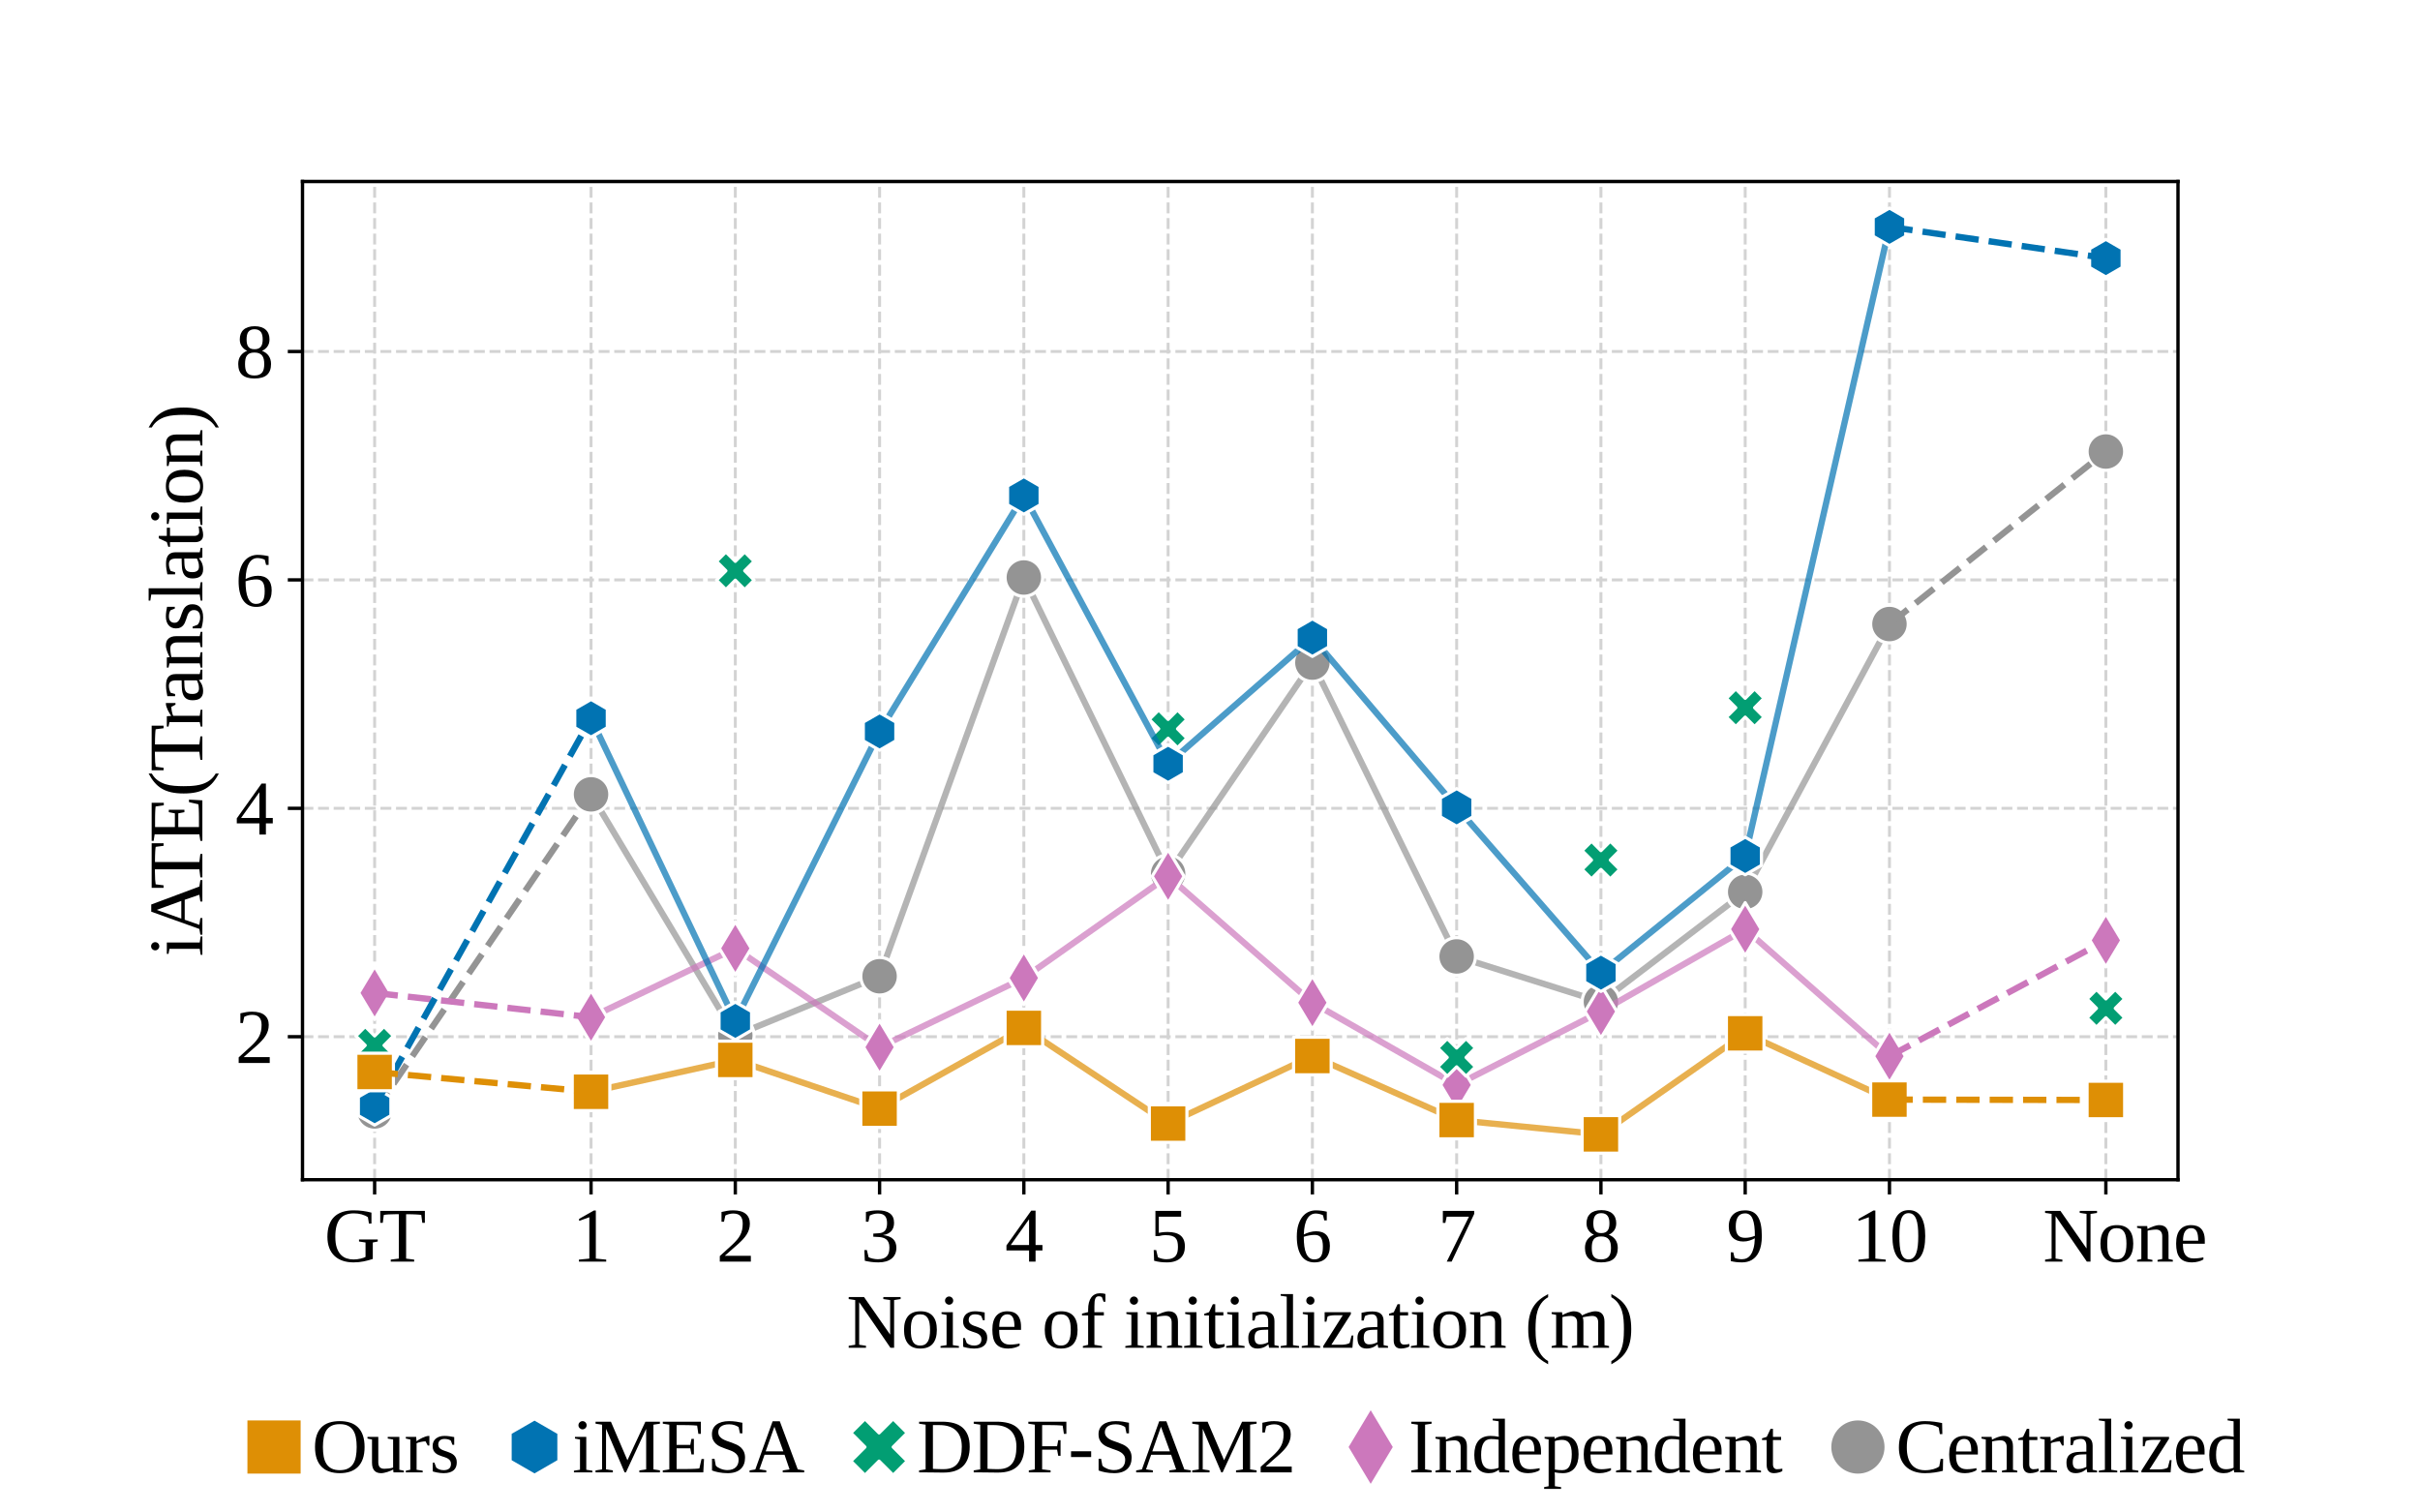 <?xml version="1.0" encoding="utf-8" standalone="no"?>
<!DOCTYPE svg PUBLIC "-//W3C//DTD SVG 1.1//EN"
  "http://www.w3.org/Graphics/SVG/1.1/DTD/svg11.dtd">
<svg xmlns:xlink="http://www.w3.org/1999/xlink" width="576pt" height="360pt" viewBox="0 0 576 360" xmlns="http://www.w3.org/2000/svg" version="1.1">
 <defs>
  <style type="text/css">*{stroke-linejoin: round; stroke-linecap: butt}</style>
 </defs>
 <g id="figure_1">
  <g id="patch_1">
   <path d="M 0 360 
L 576 360 
L 576 0 
L 0 0 
z
" style="fill: #ffffff"/>
  </g>
  <g id="axes_1">
   <g id="patch_2">
    <path d="M 72 280.8 
L 518.4 280.8 
L 518.4 43.2 
L 72 43.2 
z
" style="fill: #ffffff"/>
   </g>
   <g id="line2d_1">
    <path d="M 140.677 280.8 
L 140.677 43.2 
" clip-path="url(#pe0f359e0cd)" style="fill: none; stroke-dasharray: 2.59,1.12; stroke-dashoffset: 0; stroke: #d3d3d3; stroke-width: 0.7"/>
   </g>
   <g id="line2d_2">
    <path d="M 175.015 280.8 
L 175.015 43.2 
" clip-path="url(#pe0f359e0cd)" style="fill: none; stroke-dasharray: 2.59,1.12; stroke-dashoffset: 0; stroke: #d3d3d3; stroke-width: 0.7"/>
   </g>
   <g id="line2d_3">
    <path d="M 209.354 280.8 
L 209.354 43.2 
" clip-path="url(#pe0f359e0cd)" style="fill: none; stroke-dasharray: 2.59,1.12; stroke-dashoffset: 0; stroke: #d3d3d3; stroke-width: 0.7"/>
   </g>
   <g id="line2d_4">
    <path d="M 243.692 280.8 
L 243.692 43.2 
" clip-path="url(#pe0f359e0cd)" style="fill: none; stroke-dasharray: 2.59,1.12; stroke-dashoffset: 0; stroke: #d3d3d3; stroke-width: 0.7"/>
   </g>
   <g id="line2d_5">
    <path d="M 278.031 280.8 
L 278.031 43.2 
" clip-path="url(#pe0f359e0cd)" style="fill: none; stroke-dasharray: 2.59,1.12; stroke-dashoffset: 0; stroke: #d3d3d3; stroke-width: 0.7"/>
   </g>
   <g id="line2d_6">
    <path d="M 312.369 280.8 
L 312.369 43.2 
" clip-path="url(#pe0f359e0cd)" style="fill: none; stroke-dasharray: 2.59,1.12; stroke-dashoffset: 0; stroke: #d3d3d3; stroke-width: 0.7"/>
   </g>
   <g id="line2d_7">
    <path d="M 346.708 280.8 
L 346.708 43.2 
" clip-path="url(#pe0f359e0cd)" style="fill: none; stroke-dasharray: 2.59,1.12; stroke-dashoffset: 0; stroke: #d3d3d3; stroke-width: 0.7"/>
   </g>
   <g id="line2d_8">
    <path d="M 381.046 280.8 
L 381.046 43.2 
" clip-path="url(#pe0f359e0cd)" style="fill: none; stroke-dasharray: 2.59,1.12; stroke-dashoffset: 0; stroke: #d3d3d3; stroke-width: 0.7"/>
   </g>
   <g id="line2d_9">
    <path d="M 415.385 280.8 
L 415.385 43.2 
" clip-path="url(#pe0f359e0cd)" style="fill: none; stroke-dasharray: 2.59,1.12; stroke-dashoffset: 0; stroke: #d3d3d3; stroke-width: 0.7"/>
   </g>
   <g id="line2d_10">
    <path d="M 449.723 280.8 
L 449.723 43.2 
" clip-path="url(#pe0f359e0cd)" style="fill: none; stroke-dasharray: 2.59,1.12; stroke-dashoffset: 0; stroke: #d3d3d3; stroke-width: 0.7"/>
   </g>
   <g id="line2d_11">
    <path d="M 501.231 280.8 
L 501.231 43.2 
" clip-path="url(#pe0f359e0cd)" style="fill: none; stroke-dasharray: 2.59,1.12; stroke-dashoffset: 0; stroke: #d3d3d3; stroke-width: 0.7"/>
   </g>
   <g id="line2d_12">
    <path d="M 89.169 280.8 
L 89.169 43.2 
" clip-path="url(#pe0f359e0cd)" style="fill: none; stroke-dasharray: 2.59,1.12; stroke-dashoffset: 0; stroke: #d3d3d3; stroke-width: 0.7"/>
   </g>
   <g id="line2d_13">
    <path d="M 72 246.758 
L 518.4 246.758 
" clip-path="url(#pe0f359e0cd)" style="fill: none; stroke-dasharray: 2.59,1.12; stroke-dashoffset: 0; stroke: #d3d3d3; stroke-width: 0.7"/>
   </g>
   <g id="line2d_14">
    <path d="M 72 192.392 
L 518.4 192.392 
" clip-path="url(#pe0f359e0cd)" style="fill: none; stroke-dasharray: 2.59,1.12; stroke-dashoffset: 0; stroke: #d3d3d3; stroke-width: 0.7"/>
   </g>
   <g id="line2d_15">
    <path d="M 72 138.026 
L 518.4 138.026 
" clip-path="url(#pe0f359e0cd)" style="fill: none; stroke-dasharray: 2.59,1.12; stroke-dashoffset: 0; stroke: #d3d3d3; stroke-width: 0.7"/>
   </g>
   <g id="line2d_16">
    <path d="M 72 83.659 
L 518.4 83.659 
" clip-path="url(#pe0f359e0cd)" style="fill: none; stroke-dasharray: 2.59,1.12; stroke-dashoffset: 0; stroke: #d3d3d3; stroke-width: 0.7"/>
   </g>
   <g id="line2d_17">
    <path d="M 140.677 189.073 
L 175.015 246.459 
L 209.354 232.366 
L 243.692 137.454 
L 278.031 207.959 
L 312.369 157.714 
L 346.708 227.653 
L 381.046 238.464 
L 415.385 212.279 
L 449.723 148.535 
" clip-path="url(#pe0f359e0cd)" style="fill: none; stroke: #949494; stroke-opacity: 0.7; stroke-width: 1.5; stroke-linecap: square"/>
   </g>
   <g id="PathCollection_1">
    <defs>
     <path id="m3331019ead" d="M 0 4.472 
C 1.186 4.472 2.324 4.001 3.162 3.162 
C 4.001 2.324 4.472 1.186 4.472 0 
C 4.472 -1.186 4.001 -2.324 3.162 -3.162 
C 2.324 -4.001 1.186 -4.472 0 -4.472 
C -1.186 -4.472 -2.324 -4.001 -3.162 -3.162 
C -4.001 -2.324 -4.472 -1.186 -4.472 0 
C -4.472 1.186 -4.001 2.324 -3.162 3.162 
C -2.324 4.001 -1.186 4.472 0 4.472 
z
" style="stroke: #ffffff; stroke-width: 0.75"/>
    </defs>
    <g clip-path="url(#pe0f359e0cd)">
     <use xlink:href="#m3331019ead" x="140.677" y="189.073" style="fill: #949494; stroke: #ffffff; stroke-width: 0.75"/>
     <use xlink:href="#m3331019ead" x="175.015" y="246.459" style="fill: #949494; stroke: #ffffff; stroke-width: 0.75"/>
     <use xlink:href="#m3331019ead" x="209.354" y="232.366" style="fill: #949494; stroke: #ffffff; stroke-width: 0.75"/>
     <use xlink:href="#m3331019ead" x="243.692" y="137.454" style="fill: #949494; stroke: #ffffff; stroke-width: 0.75"/>
     <use xlink:href="#m3331019ead" x="278.031" y="207.959" style="fill: #949494; stroke: #ffffff; stroke-width: 0.75"/>
     <use xlink:href="#m3331019ead" x="312.369" y="157.714" style="fill: #949494; stroke: #ffffff; stroke-width: 0.75"/>
     <use xlink:href="#m3331019ead" x="346.708" y="227.653" style="fill: #949494; stroke: #ffffff; stroke-width: 0.75"/>
     <use xlink:href="#m3331019ead" x="381.046" y="238.464" style="fill: #949494; stroke: #ffffff; stroke-width: 0.75"/>
     <use xlink:href="#m3331019ead" x="415.385" y="212.279" style="fill: #949494; stroke: #ffffff; stroke-width: 0.75"/>
     <use xlink:href="#m3331019ead" x="449.723" y="148.535" style="fill: #949494; stroke: #ffffff; stroke-width: 0.75"/>
    </g>
   </g>
   <g id="PathCollection_2">
    <g clip-path="url(#pe0f359e0cd)">
     <use xlink:href="#m3331019ead" x="501.231" y="107.473" style="fill: #949494; stroke: #ffffff; stroke-width: 0.75"/>
    </g>
   </g>
   <g id="line2d_18">
    <path d="M 449.723 148.535 
L 501.231 107.473 
" clip-path="url(#pe0f359e0cd)" style="fill: none; stroke-dasharray: 5.55,2.4; stroke-dashoffset: 0; stroke: #949494; stroke-width: 1.5"/>
   </g>
   <g id="PathCollection_3">
    <g clip-path="url(#pe0f359e0cd)">
     <use xlink:href="#m3331019ead" x="89.169" y="264.545" style="fill: #949494; stroke: #ffffff; stroke-width: 0.75"/>
    </g>
   </g>
   <g id="line2d_19">
    <path d="M 89.169 264.545 
L 140.677 189.073 
" clip-path="url(#pe0f359e0cd)" style="fill: none; stroke-dasharray: 5.55,2.4; stroke-dashoffset: 0; stroke: #949494; stroke-width: 1.5"/>
   </g>
   <g id="matplotlib.axis_1">
    <g id="xtick_1">
     <g id="line2d_20">
      <defs>
       <path id="m5cf6a369a4" d="M 0 0 
L 0 3.5 
" style="stroke: #000000; stroke-width: 0.8"/>
      </defs>
      <g>
       <use xlink:href="#m5cf6a369a4" x="89.169" y="280.8" style="stroke: #000000; stroke-width: 0.8"/>
      </g>
     </g>
     <g id="text_1">
      <!-- GT -->
      <g transform="translate(77.173 300.29)scale(0.18 -0.18)">
       <defs>
        <path id="LiberationSerif-47" d="M 4013 219 
Q 3650 100 3259 18 
Q 2869 -63 2419 -63 
Q 1922 -63 1523 73 
Q 1125 209 844 476 
Q 563 744 413 1137 
Q 263 1531 263 2047 
Q 263 3147 814 3692 
Q 1366 4238 2431 4238 
Q 2838 4238 3205 4188 
Q 3572 4138 3903 4050 
L 3903 3150 
L 3694 3150 
L 3609 3669 
Q 3394 3822 3092 3905 
Q 2791 3988 2456 3988 
Q 2091 3988 1805 3886 
Q 1519 3784 1322 3556 
Q 1125 3328 1020 2958 
Q 916 2588 916 2053 
Q 916 1513 1037 1152 
Q 1159 791 1367 575 
Q 1575 359 1848 268 
Q 2122 178 2425 178 
Q 2578 178 2729 198 
Q 2881 219 3014 250 
Q 3147 281 3250 318 
Q 3353 356 3413 391 
L 3413 1581 
L 2875 1663 
L 2875 1831 
L 4422 1831 
L 4422 1663 
L 4013 1581 
L 4013 219 
z
" transform="scale(0.016)"/>
        <path id="LiberationSerif-54" d="M 984 0 
L 984 166 
L 1650 250 
L 1650 3922 
L 1491 3922 
Q 1081 3922 803 3903 
Q 525 3884 409 3859 
L 325 3206 
L 116 3206 
L 116 4191 
L 3803 4191 
L 3803 3206 
L 3591 3206 
L 3506 3859 
Q 3450 3872 3339 3881 
Q 3228 3891 3081 3898 
Q 2934 3906 2761 3911 
Q 2588 3916 2406 3916 
L 2253 3916 
L 2253 250 
L 2919 166 
L 2919 0 
L 984 0 
z
" transform="scale(0.016)"/>
       </defs>
       <use xlink:href="#LiberationSerif-47"/>
       <use xlink:href="#LiberationSerif-54" x="72.217"/>
      </g>
     </g>
    </g>
    <g id="xtick_2">
     <g id="line2d_21">
      <g>
       <use xlink:href="#m5cf6a369a4" x="140.677" y="280.8" style="stroke: #000000; stroke-width: 0.8"/>
      </g>
     </g>
     <g id="text_2">
      <!-- 1 -->
      <g transform="translate(136.177 300.29)scale(0.18 -0.18)">
       <defs>
        <path id="LiberationSerif-31" d="M 1959 250 
L 2816 166 
L 2816 0 
L 563 0 
L 563 166 
L 1422 250 
L 1422 3669 
L 575 3366 
L 575 3531 
L 1797 4225 
L 1959 4225 
L 1959 250 
z
" transform="scale(0.016)"/>
       </defs>
       <use xlink:href="#LiberationSerif-31"/>
      </g>
     </g>
    </g>
    <g id="xtick_3">
     <g id="line2d_22">
      <g>
       <use xlink:href="#m5cf6a369a4" x="175.015" y="280.8" style="stroke: #000000; stroke-width: 0.8"/>
      </g>
     </g>
     <g id="text_3">
      <!-- 2 -->
      <g transform="translate(170.515 300.29)scale(0.18 -0.18)">
       <defs>
        <path id="LiberationSerif-32" d="M 2847 0 
L 281 0 
L 281 459 
Q 597 753 861 986 
Q 1125 1219 1336 1420 
Q 1547 1622 1705 1806 
Q 1863 1991 1967 2191 
Q 2072 2391 2123 2622 
Q 2175 2853 2175 3144 
Q 2175 3550 1990 3762 
Q 1806 3975 1388 3975 
Q 1294 3975 1201 3961 
Q 1109 3947 1025 3923 
Q 941 3900 867 3870 
Q 794 3841 738 3809 
L 628 3297 
L 422 3297 
L 422 4103 
Q 659 4159 889 4198 
Q 1119 4238 1388 4238 
Q 2075 4238 2420 3952 
Q 2766 3666 2766 3144 
Q 2766 2888 2698 2669 
Q 2631 2450 2506 2248 
Q 2381 2047 2200 1851 
Q 2019 1656 1787 1447 
Q 1556 1238 1279 1002 
Q 1003 766 691 481 
L 2847 481 
L 2847 0 
z
" transform="scale(0.016)"/>
       </defs>
       <use xlink:href="#LiberationSerif-32"/>
      </g>
     </g>
    </g>
    <g id="xtick_4">
     <g id="line2d_23">
      <g>
       <use xlink:href="#m5cf6a369a4" x="209.354" y="280.8" style="stroke: #000000; stroke-width: 0.8"/>
      </g>
     </g>
     <g id="text_4">
      <!-- 3 -->
      <g transform="translate(204.854 300.29)scale(0.18 -0.18)">
       <defs>
        <path id="LiberationSerif-33" d="M 2950 1141 
Q 2950 856 2850 632 
Q 2750 409 2561 254 
Q 2372 100 2095 18 
Q 1819 -63 1466 -63 
Q 1156 -63 865 -25 
Q 575 13 341 72 
L 306 953 
L 513 953 
L 653 366 
Q 709 334 800 303 
Q 891 272 995 248 
Q 1100 225 1211 211 
Q 1322 197 1416 197 
Q 1706 197 1892 269 
Q 2078 341 2186 470 
Q 2294 600 2334 779 
Q 2375 959 2375 1172 
Q 2375 1416 2306 1577 
Q 2238 1738 2117 1836 
Q 1997 1934 1836 1979 
Q 1675 2025 1491 2034 
L 1044 2059 
L 1044 2316 
L 1491 2344 
Q 1844 2363 2012 2563 
Q 2181 2763 2181 3169 
Q 2181 3372 2139 3523 
Q 2097 3675 2006 3775 
Q 1916 3875 1770 3925 
Q 1625 3975 1416 3975 
Q 1322 3975 1226 3961 
Q 1131 3947 1043 3923 
Q 956 3900 881 3870 
Q 806 3841 750 3809 
L 641 3297 
L 434 3297 
L 434 4103 
Q 544 4131 653 4156 
Q 763 4181 881 4198 
Q 1000 4216 1131 4227 
Q 1263 4238 1416 4238 
Q 2075 4238 2417 3984 
Q 2759 3731 2759 3206 
Q 2759 3009 2706 2839 
Q 2653 2669 2540 2537 
Q 2428 2406 2254 2317 
Q 2081 2228 1844 2194 
Q 2413 2128 2681 1867 
Q 2950 1606 2950 1141 
z
" transform="scale(0.016)"/>
       </defs>
       <use xlink:href="#LiberationSerif-33"/>
      </g>
     </g>
    </g>
    <g id="xtick_5">
     <g id="line2d_24">
      <g>
       <use xlink:href="#m5cf6a369a4" x="243.692" y="280.8" style="stroke: #000000; stroke-width: 0.8"/>
      </g>
     </g>
     <g id="text_5">
      <!-- 4 -->
      <g transform="translate(239.192 300.29)scale(0.18 -0.18)">
       <defs>
        <path id="LiberationSerif-34" d="M 2531 922 
L 2531 0 
L 1994 0 
L 1994 922 
L 125 922 
L 125 1338 
L 2172 4213 
L 2531 4213 
L 2531 1369 
L 3100 1369 
L 3100 922 
L 2531 922 
z
M 1994 3478 
L 1978 3478 
L 478 1369 
L 1994 1369 
L 1994 3478 
z
" transform="scale(0.016)"/>
       </defs>
       <use xlink:href="#LiberationSerif-34"/>
      </g>
     </g>
    </g>
    <g id="xtick_6">
     <g id="line2d_25">
      <g>
       <use xlink:href="#m5cf6a369a4" x="278.031" y="280.8" style="stroke: #000000; stroke-width: 0.8"/>
      </g>
     </g>
     <g id="text_6">
      <!-- 5 -->
      <g transform="translate(273.531 300.29)scale(0.18 -0.18)">
       <defs>
        <path id="LiberationSerif-35" d="M 1516 2450 
Q 1866 2450 2134 2379 
Q 2403 2309 2584 2162 
Q 2766 2016 2858 1789 
Q 2950 1563 2950 1247 
Q 2950 950 2861 709 
Q 2772 469 2587 297 
Q 2403 125 2123 31 
Q 1844 -63 1466 -63 
Q 1172 -63 908 -30 
Q 644 3 406 72 
L 372 953 
L 578 953 
L 719 366 
Q 775 334 854 303 
Q 934 272 1028 248 
Q 1122 225 1222 211 
Q 1322 197 1416 197 
Q 1706 197 1892 270 
Q 2078 344 2186 478 
Q 2294 613 2334 800 
Q 2375 988 2375 1216 
Q 2375 1459 2333 1640 
Q 2291 1822 2178 1944 
Q 2066 2066 1870 2127 
Q 1675 2188 1369 2188 
Q 1184 2188 1043 2163 
Q 903 2138 813 2113 
L 513 2113 
L 513 4191 
L 2638 4191 
L 2638 3713 
L 794 3713 
L 794 2375 
Q 850 2388 920 2400 
Q 991 2413 1077 2423 
Q 1163 2434 1270 2442 
Q 1378 2450 1516 2450 
z
" transform="scale(0.016)"/>
       </defs>
       <use xlink:href="#LiberationSerif-35"/>
      </g>
     </g>
    </g>
    <g id="xtick_7">
     <g id="line2d_26">
      <g>
       <use xlink:href="#m5cf6a369a4" x="312.369" y="280.8" style="stroke: #000000; stroke-width: 0.8"/>
      </g>
     </g>
     <g id="text_7">
      <!-- 6 -->
      <g transform="translate(307.869 300.29)scale(0.18 -0.18)">
       <defs>
        <path id="LiberationSerif-36" d="M 3009 1300 
Q 3009 975 2926 722 
Q 2844 469 2681 294 
Q 2519 119 2280 28 
Q 2041 -63 1728 -63 
Q 1384 -63 1114 71 
Q 844 206 658 473 
Q 472 741 373 1139 
Q 275 1538 275 2069 
Q 275 2638 404 3047 
Q 534 3456 751 3722 
Q 969 3988 1253 4113 
Q 1538 4238 1844 4238 
Q 2078 4238 2318 4206 
Q 2559 4175 2753 4128 
L 2753 3406 
L 2547 3406 
L 2438 3834 
Q 2381 3866 2307 3891 
Q 2234 3916 2154 3934 
Q 2075 3953 1995 3964 
Q 1916 3975 1844 3975 
Q 1622 3975 1445 3869 
Q 1269 3763 1141 3547 
Q 1013 3331 939 3006 
Q 866 2681 853 2241 
Q 1078 2359 1345 2434 
Q 1613 2509 1875 2509 
Q 2138 2509 2348 2436 
Q 2559 2363 2706 2213 
Q 2853 2063 2931 1834 
Q 3009 1606 3009 1300 
z
M 1716 184 
Q 1916 184 2053 250 
Q 2191 316 2275 448 
Q 2359 581 2395 779 
Q 2431 978 2431 1241 
Q 2431 1753 2270 1981 
Q 2109 2209 1759 2209 
Q 1547 2209 1314 2168 
Q 1081 2128 850 2053 
Q 850 1603 898 1256 
Q 947 909 1053 670 
Q 1159 431 1321 307 
Q 1484 184 1716 184 
z
" transform="scale(0.016)"/>
       </defs>
       <use xlink:href="#LiberationSerif-36"/>
      </g>
     </g>
    </g>
    <g id="xtick_8">
     <g id="line2d_27">
      <g>
       <use xlink:href="#m5cf6a369a4" x="346.708" y="280.8" style="stroke: #000000; stroke-width: 0.8"/>
      </g>
     </g>
     <g id="text_8">
      <!-- 7 -->
      <g transform="translate(342.208 300.29)scale(0.18 -0.18)">
       <defs>
        <path id="LiberationSerif-37" d="M 628 3200 
L 422 3200 
L 422 4191 
L 3016 4191 
L 3016 3950 
L 1147 0 
L 744 0 
L 2578 3713 
L 738 3713 
L 628 3200 
z
" transform="scale(0.016)"/>
       </defs>
       <use xlink:href="#LiberationSerif-37"/>
      </g>
     </g>
    </g>
    <g id="xtick_9">
     <g id="line2d_28">
      <g>
       <use xlink:href="#m5cf6a369a4" x="381.046" y="280.8" style="stroke: #000000; stroke-width: 0.8"/>
      </g>
     </g>
     <g id="text_9">
      <!-- 8 -->
      <g transform="translate(376.546 300.29)scale(0.18 -0.18)">
       <defs>
        <path id="LiberationSerif-38" d="M 2828 3169 
Q 2828 2825 2661 2586 
Q 2494 2347 2209 2222 
Q 2378 2159 2515 2059 
Q 2653 1959 2751 1823 
Q 2850 1688 2903 1514 
Q 2956 1341 2956 1131 
Q 2956 538 2622 237 
Q 2288 -63 1581 -63 
Q 913 -63 578 232 
Q 244 528 244 1131 
Q 244 1547 444 1820 
Q 644 2094 984 2222 
Q 713 2347 542 2584 
Q 372 2822 372 3169 
Q 372 3416 448 3617 
Q 525 3819 678 3961 
Q 831 4103 1062 4179 
Q 1294 4256 1606 4256 
Q 1906 4256 2134 4181 
Q 2363 4106 2517 3965 
Q 2672 3825 2750 3623 
Q 2828 3422 2828 3169 
z
M 2394 1131 
Q 2394 1359 2353 1536 
Q 2313 1713 2217 1834 
Q 2122 1956 1965 2018 
Q 1809 2081 1581 2081 
Q 1350 2081 1200 2018 
Q 1050 1956 962 1834 
Q 875 1713 840 1536 
Q 806 1359 806 1131 
Q 806 900 840 723 
Q 875 547 962 428 
Q 1050 309 1200 246 
Q 1350 184 1581 184 
Q 1809 184 1965 246 
Q 2122 309 2217 428 
Q 2313 547 2353 723 
Q 2394 900 2394 1131 
z
M 2266 3169 
Q 2266 3353 2233 3506 
Q 2200 3659 2122 3770 
Q 2044 3881 1912 3943 
Q 1781 4006 1588 4006 
Q 1394 4006 1267 3943 
Q 1141 3881 1067 3770 
Q 994 3659 964 3506 
Q 934 3353 934 3169 
Q 934 2981 964 2831 
Q 994 2681 1067 2575 
Q 1141 2469 1267 2412 
Q 1394 2356 1588 2356 
Q 1781 2356 1912 2412 
Q 2044 2469 2122 2575 
Q 2200 2681 2233 2831 
Q 2266 2981 2266 3169 
z
" transform="scale(0.016)"/>
       </defs>
       <use xlink:href="#LiberationSerif-38"/>
      </g>
     </g>
    </g>
    <g id="xtick_10">
     <g id="line2d_29">
      <g>
       <use xlink:href="#m5cf6a369a4" x="415.385" y="280.8" style="stroke: #000000; stroke-width: 0.8"/>
      </g>
     </g>
     <g id="text_10">
      <!-- 9 -->
      <g transform="translate(410.885 300.29)scale(0.18 -0.18)">
       <defs>
        <path id="LiberationSerif-39" d="M 206 2913 
Q 206 3234 300 3482 
Q 394 3731 569 3898 
Q 744 4066 994 4152 
Q 1244 4238 1556 4238 
Q 1913 4238 2172 4113 
Q 2431 3988 2601 3727 
Q 2772 3466 2855 3062 
Q 2938 2659 2938 2106 
Q 2938 1703 2877 1386 
Q 2816 1069 2706 828 
Q 2597 588 2445 417 
Q 2294 247 2112 140 
Q 1931 34 1726 -14 
Q 1522 -63 1306 -63 
Q 1031 -63 807 -36 
Q 584 -9 372 44 
L 372 769 
L 575 769 
L 684 319 
Q 744 291 817 269 
Q 891 247 970 230 
Q 1050 213 1133 205 
Q 1216 197 1294 197 
Q 1513 197 1702 289 
Q 1891 381 2031 587 
Q 2172 794 2258 1123 
Q 2344 1453 2359 1928 
Q 2153 1813 1912 1738 
Q 1672 1663 1394 1663 
Q 1131 1663 912 1742 
Q 694 1822 536 1980 
Q 378 2138 292 2372 
Q 206 2606 206 2913 
z
M 1563 3988 
Q 1159 3988 970 3708 
Q 781 3428 781 2900 
Q 781 2644 832 2466 
Q 884 2288 982 2177 
Q 1081 2066 1223 2016 
Q 1366 1966 1550 1966 
Q 1756 1966 1962 2009 
Q 2169 2053 2363 2131 
Q 2363 2591 2319 2939 
Q 2275 3288 2181 3520 
Q 2088 3753 1934 3870 
Q 1781 3988 1563 3988 
z
" transform="scale(0.016)"/>
       </defs>
       <use xlink:href="#LiberationSerif-39"/>
      </g>
     </g>
    </g>
    <g id="xtick_11">
     <g id="line2d_30">
      <g>
       <use xlink:href="#m5cf6a369a4" x="449.723" y="280.8" style="stroke: #000000; stroke-width: 0.8"/>
      </g>
     </g>
     <g id="text_11">
      <!-- 10 -->
      <g transform="translate(440.723 300.29)scale(0.18 -0.18)">
       <defs>
        <path id="LiberationSerif-30" d="M 2956 2113 
Q 2956 1588 2873 1181 
Q 2791 775 2622 498 
Q 2453 222 2193 79 
Q 1934 -63 1581 -63 
Q 919 -63 581 493 
Q 244 1050 244 2113 
Q 244 3153 581 3704 
Q 919 4256 1606 4256 
Q 2269 4256 2612 3711 
Q 2956 3166 2956 2113 
z
M 2381 2113 
Q 2381 2563 2342 2916 
Q 2303 3269 2211 3511 
Q 2119 3753 1964 3879 
Q 1809 4006 1581 4006 
Q 1350 4006 1201 3879 
Q 1053 3753 968 3511 
Q 884 3269 851 2916 
Q 819 2563 819 2113 
Q 819 1663 851 1305 
Q 884 947 968 698 
Q 1053 450 1201 317 
Q 1350 184 1581 184 
Q 1809 184 1964 317 
Q 2119 450 2211 698 
Q 2303 947 2342 1305 
Q 2381 1663 2381 2113 
z
" transform="scale(0.016)"/>
       </defs>
       <use xlink:href="#LiberationSerif-31"/>
       <use xlink:href="#LiberationSerif-30" x="50"/>
      </g>
     </g>
    </g>
    <g id="xtick_12">
     <g id="line2d_31">
      <g>
       <use xlink:href="#m5cf6a369a4" x="501.231" y="280.8" style="stroke: #000000; stroke-width: 0.8"/>
      </g>
     </g>
     <g id="text_12">
      <!--   None -->
      <g transform="translate(477.236 300.29)scale(0.18 -0.18)">
       <defs>
        <path id="LiberationSerif-20" transform="scale(0.016)"/>
        <path id="LiberationSerif-4e" d="M 3609 3944 
L 3047 4025 
L 3047 4191 
L 4475 4191 
L 4475 4025 
L 3938 3944 
L 3938 0 
L 3634 0 
L 1050 3769 
L 1050 250 
L 1613 166 
L 1613 0 
L 184 0 
L 184 166 
L 722 250 
L 722 3944 
L 184 4025 
L 184 4191 
L 1453 4191 
L 3609 1088 
L 3609 3944 
z
" transform="scale(0.016)"/>
        <path id="LiberationSerif-6f" d="M 2956 1484 
Q 2956 738 2622 337 
Q 2288 -63 1581 -63 
Q 919 -63 581 334 
Q 244 731 244 1484 
Q 244 2228 581 2622 
Q 919 3016 1606 3016 
Q 2275 3016 2615 2630 
Q 2956 2244 2956 1484 
z
M 2394 1484 
Q 2394 1788 2353 2027 
Q 2313 2266 2217 2430 
Q 2122 2594 1965 2680 
Q 1809 2766 1581 2766 
Q 1350 2766 1200 2680 
Q 1050 2594 962 2430 
Q 875 2266 840 2027 
Q 806 1788 806 1484 
Q 806 1178 840 937 
Q 875 697 962 530 
Q 1050 363 1200 273 
Q 1350 184 1581 184 
Q 1809 184 1965 273 
Q 2122 363 2217 530 
Q 2313 697 2353 937 
Q 2394 1178 2394 1484 
z
" transform="scale(0.016)"/>
        <path id="LiberationSerif-6e" d="M 1013 2700 
Q 1100 2750 1220 2806 
Q 1341 2863 1472 2909 
Q 1603 2956 1734 2986 
Q 1866 3016 1978 3016 
Q 2147 3016 2287 2969 
Q 2428 2922 2529 2819 
Q 2631 2716 2689 2550 
Q 2747 2384 2747 2150 
L 2747 219 
L 3103 141 
L 3103 0 
L 1838 0 
L 1838 141 
L 2228 219 
L 2228 2094 
Q 2228 2353 2101 2501 
Q 1975 2650 1709 2650 
Q 1622 2650 1525 2640 
Q 1428 2631 1334 2618 
Q 1241 2606 1158 2589 
Q 1075 2572 1019 2559 
L 1019 219 
L 1416 141 
L 1416 0 
L 147 0 
L 147 141 
L 500 219 
L 500 2719 
L 147 2797 
L 147 2938 
L 984 2938 
L 1013 2700 
z
" transform="scale(0.016)"/>
        <path id="LiberationSerif-65" d="M 813 1478 
L 813 1422 
Q 813 1194 845 984 
Q 878 775 976 614 
Q 1075 453 1253 358 
Q 1431 263 1722 263 
Q 1816 263 1919 270 
Q 2022 278 2125 290 
Q 2228 303 2325 318 
Q 2422 334 2503 353 
L 2503 178 
Q 2431 131 2329 89 
Q 2228 47 2106 12 
Q 1984 -22 1846 -42 
Q 1709 -63 1569 -63 
Q 1203 -63 951 37 
Q 700 138 544 334 
Q 388 531 319 822 
Q 250 1113 250 1491 
Q 250 2259 572 2637 
Q 894 3016 1491 3016 
Q 1725 3016 1929 2953 
Q 2134 2891 2287 2744 
Q 2441 2597 2530 2350 
Q 2619 2103 2619 1734 
L 2619 1478 
L 813 1478 
z
M 1491 2766 
Q 1316 2766 1189 2692 
Q 1063 2619 980 2484 
Q 897 2350 858 2158 
Q 819 1966 819 1728 
L 2075 1728 
Q 2075 1966 2048 2158 
Q 2022 2350 1955 2484 
Q 1888 2619 1775 2692 
Q 1663 2766 1491 2766 
z
" transform="scale(0.016)"/>
       </defs>
       <use xlink:href="#LiberationSerif-20"/>
       <use xlink:href="#LiberationSerif-20" x="25"/>
       <use xlink:href="#LiberationSerif-4e" x="50"/>
       <use xlink:href="#LiberationSerif-6f" x="122.217"/>
       <use xlink:href="#LiberationSerif-6e" x="172.217"/>
       <use xlink:href="#LiberationSerif-65" x="222.217"/>
      </g>
     </g>
    </g>
    <g id="text_13">
     <!-- Noise of initialization (m) -->
     <g transform="translate(201.473 320.797)scale(0.18 -0.18)">
      <defs>
       <path id="LiberationSerif-69" d="M 1184 3897 
Q 1184 3828 1157 3767 
Q 1131 3706 1084 3659 
Q 1038 3613 975 3586 
Q 913 3559 844 3559 
Q 775 3559 714 3586 
Q 653 3613 606 3659 
Q 559 3706 532 3767 
Q 506 3828 506 3897 
Q 506 3966 532 4028 
Q 559 4091 606 4137 
Q 653 4184 714 4211 
Q 775 4238 844 4238 
Q 913 4238 975 4211 
Q 1038 4184 1084 4137 
Q 1131 4091 1157 4028 
Q 1184 3966 1184 3897 
z
M 1153 219 
L 1656 141 
L 1656 0 
L 134 0 
L 134 141 
L 634 219 
L 634 2719 
L 219 2797 
L 219 2938 
L 1153 2938 
L 1153 219 
z
" transform="scale(0.016)"/>
       <path id="LiberationSerif-73" d="M 2259 825 
Q 2259 628 2198 464 
Q 2138 300 2006 183 
Q 1875 66 1667 1 
Q 1459 -63 1166 -63 
Q 1019 -63 876 -45 
Q 734 -28 612 -4 
Q 491 19 400 44 
Q 309 69 269 84 
L 269 806 
L 409 806 
L 563 397 
Q 659 309 812 246 
Q 966 184 1172 184 
Q 1463 184 1620 311 
Q 1778 438 1778 703 
Q 1778 859 1712 961 
Q 1647 1063 1540 1131 
Q 1434 1200 1298 1245 
Q 1163 1291 1020 1337 
Q 878 1384 742 1443 
Q 606 1503 500 1597 
Q 394 1691 328 1831 
Q 263 1972 263 2181 
Q 263 2381 334 2537 
Q 406 2694 536 2800 
Q 666 2906 845 2961 
Q 1025 3016 1241 3016 
Q 1453 3016 1656 2986 
Q 1859 2956 2047 2919 
L 2047 2278 
L 1900 2278 
L 1769 2619 
Q 1688 2691 1547 2728 
Q 1406 2766 1247 2766 
Q 994 2766 861 2641 
Q 728 2516 728 2303 
Q 728 2159 793 2067 
Q 859 1975 967 1911 
Q 1075 1847 1212 1800 
Q 1350 1753 1494 1703 
Q 1638 1653 1775 1589 
Q 1913 1525 2020 1425 
Q 2128 1325 2193 1181 
Q 2259 1038 2259 825 
z
" transform="scale(0.016)"/>
       <path id="LiberationSerif-66" d="M 703 2675 
L 197 2675 
L 197 2828 
L 703 2950 
L 703 3156 
Q 703 3488 770 3739 
Q 838 3991 964 4161 
Q 1091 4331 1273 4418 
Q 1456 4506 1684 4506 
Q 1825 4506 1934 4489 
Q 2044 4472 2131 4447 
L 2131 3806 
L 1978 3806 
L 1838 4191 
Q 1788 4222 1728 4239 
Q 1669 4256 1581 4256 
Q 1472 4256 1403 4207 
Q 1334 4159 1293 4057 
Q 1253 3956 1237 3800 
Q 1222 3644 1222 3425 
L 1222 2938 
L 2003 2938 
L 2003 2675 
L 1222 2675 
L 1222 244 
L 1856 141 
L 1856 0 
L 269 0 
L 269 141 
L 703 244 
L 703 2675 
z
" transform="scale(0.016)"/>
       <path id="LiberationSerif-74" d="M 1044 -63 
Q 744 -63 595 115 
Q 447 294 447 616 
L 447 2675 
L 63 2675 
L 63 2816 
L 453 2938 
L 769 3603 
L 966 3603 
L 966 2938 
L 1638 2938 
L 1638 2675 
L 966 2675 
L 966 672 
Q 966 469 1058 366 
Q 1150 263 1300 263 
Q 1416 263 1530 278 
Q 1644 294 1741 313 
L 1741 109 
Q 1694 78 1617 47 
Q 1541 16 1448 -7 
Q 1356 -31 1253 -47 
Q 1150 -63 1044 -63 
z
" transform="scale(0.016)"/>
       <path id="LiberationSerif-61" d="M 1453 3003 
Q 1653 3003 1825 2965 
Q 1997 2928 2122 2837 
Q 2247 2747 2317 2592 
Q 2388 2438 2388 2203 
L 2388 219 
L 2753 141 
L 2753 0 
L 1947 0 
L 1888 294 
Q 1841 247 1761 184 
Q 1681 122 1568 67 
Q 1456 13 1307 -25 
Q 1159 -63 978 -63 
Q 766 -63 620 3 
Q 475 69 387 186 
Q 300 303 262 464 
Q 225 625 225 813 
Q 225 1006 272 1148 
Q 319 1291 403 1387 
Q 488 1484 602 1545 
Q 716 1606 848 1640 
Q 981 1675 1129 1687 
Q 1278 1700 1428 1703 
L 1869 1716 
L 1869 2175 
Q 1869 2306 1847 2414 
Q 1825 2522 1773 2600 
Q 1722 2678 1634 2722 
Q 1547 2766 1416 2766 
Q 1266 2766 1112 2725 
Q 959 2684 844 2619 
L 738 2253 
L 563 2253 
L 563 2894 
Q 766 2938 983 2970 
Q 1200 3003 1453 3003 
z
M 1869 1497 
L 1459 1484 
Q 1275 1478 1140 1448 
Q 1006 1419 918 1347 
Q 831 1275 787 1150 
Q 744 1025 744 831 
Q 744 281 1191 281 
Q 1403 281 1558 329 
Q 1713 378 1869 453 
L 1869 1497 
z
" transform="scale(0.016)"/>
       <path id="LiberationSerif-6c" d="M 1147 219 
L 1650 141 
L 1650 0 
L 128 0 
L 128 141 
L 628 219 
L 628 4225 
L 128 4300 
L 128 4441 
L 1147 4441 
L 1147 219 
z
" transform="scale(0.016)"/>
       <path id="LiberationSerif-7a" d="M 172 0 
L 172 141 
L 1784 2688 
L 1094 2688 
Q 1006 2688 920 2680 
Q 834 2672 757 2658 
Q 681 2644 622 2623 
Q 563 2603 531 2578 
L 434 2156 
L 288 2156 
L 288 2938 
L 2456 2938 
L 2456 2784 
L 844 250 
L 1703 250 
Q 1788 250 1883 261 
Q 1978 272 2067 290 
Q 2156 309 2232 336 
Q 2309 363 2356 397 
L 2516 1013 
L 2663 1013 
L 2584 0 
L 172 0 
z
" transform="scale(0.016)"/>
       <path id="LiberationSerif-28" d="M 884 1544 
Q 884 1281 896 1020 
Q 909 759 945 511 
Q 981 263 1051 30 
Q 1122 -203 1237 -408 
Q 1353 -613 1522 -789 
Q 1691 -966 1925 -1100 
L 1925 -1363 
Q 1506 -1141 1198 -880 
Q 891 -619 686 -276 
Q 481 66 381 509 
Q 281 953 281 1544 
Q 281 2134 381 2576 
Q 481 3019 686 3359 
Q 891 3700 1198 3959 
Q 1506 4219 1925 4441 
L 1925 4178 
Q 1572 3975 1365 3686 
Q 1159 3397 1051 3051 
Q 944 2706 914 2322 
Q 884 1938 884 1544 
z
" transform="scale(0.016)"/>
       <path id="LiberationSerif-6d" d="M 1019 2700 
Q 1106 2750 1226 2806 
Q 1347 2863 1475 2909 
Q 1603 2956 1734 2986 
Q 1866 3016 1978 3016 
Q 2194 3016 2376 2934 
Q 2559 2853 2650 2675 
Q 2750 2731 2890 2792 
Q 3031 2853 3182 2903 
Q 3334 2953 3482 2984 
Q 3631 3016 3750 3016 
Q 3919 3016 4056 2969 
Q 4194 2922 4292 2819 
Q 4391 2716 4445 2550 
Q 4500 2384 4500 2150 
L 4500 219 
L 4878 141 
L 4878 0 
L 3544 0 
L 3544 141 
L 3981 219 
L 3981 2094 
Q 3981 2353 3864 2492 
Q 3747 2631 3481 2631 
Q 3400 2631 3292 2618 
Q 3184 2606 3076 2590 
Q 2969 2575 2870 2554 
Q 2772 2534 2706 2522 
Q 2759 2353 2759 2150 
L 2759 219 
L 3200 141 
L 3200 0 
L 1806 0 
L 1806 141 
L 2241 219 
L 2241 2094 
Q 2241 2353 2108 2492 
Q 1975 2631 1709 2631 
Q 1622 2631 1526 2622 
Q 1431 2613 1339 2600 
Q 1247 2588 1164 2570 
Q 1081 2553 1025 2541 
L 1025 219 
L 1466 141 
L 1466 0 
L 134 0 
L 134 141 
L 506 219 
L 506 2719 
L 134 2797 
L 134 2938 
L 994 2938 
L 1019 2700 
z
" transform="scale(0.016)"/>
       <path id="LiberationSerif-29" d="M 206 -1363 
L 206 -1100 
Q 441 -966 609 -789 
Q 778 -613 893 -408 
Q 1009 -203 1079 30 
Q 1150 263 1186 511 
Q 1222 759 1234 1020 
Q 1247 1281 1247 1544 
Q 1247 1938 1217 2322 
Q 1188 2706 1080 3051 
Q 972 3397 765 3686 
Q 559 3975 206 4178 
L 206 4441 
Q 622 4219 931 3959 
Q 1241 3700 1445 3359 
Q 1650 3019 1750 2576 
Q 1850 2134 1850 1544 
Q 1850 953 1750 509 
Q 1650 66 1445 -276 
Q 1241 -619 931 -880 
Q 622 -1141 206 -1363 
z
" transform="scale(0.016)"/>
      </defs>
      <use xlink:href="#LiberationSerif-4e"/>
      <use xlink:href="#LiberationSerif-6f" x="72.217"/>
      <use xlink:href="#LiberationSerif-69" x="122.217"/>
      <use xlink:href="#LiberationSerif-73" x="150"/>
      <use xlink:href="#LiberationSerif-65" x="188.916"/>
      <use xlink:href="#LiberationSerif-20" x="233.301"/>
      <use xlink:href="#LiberationSerif-6f" x="258.301"/>
      <use xlink:href="#LiberationSerif-66" x="308.301"/>
      <use xlink:href="#LiberationSerif-20" x="341.602"/>
      <use xlink:href="#LiberationSerif-69" x="366.602"/>
      <use xlink:href="#LiberationSerif-6e" x="394.385"/>
      <use xlink:href="#LiberationSerif-69" x="444.385"/>
      <use xlink:href="#LiberationSerif-74" x="472.168"/>
      <use xlink:href="#LiberationSerif-69" x="499.951"/>
      <use xlink:href="#LiberationSerif-61" x="527.734"/>
      <use xlink:href="#LiberationSerif-6c" x="572.119"/>
      <use xlink:href="#LiberationSerif-69" x="599.902"/>
      <use xlink:href="#LiberationSerif-7a" x="627.686"/>
      <use xlink:href="#LiberationSerif-61" x="672.07"/>
      <use xlink:href="#LiberationSerif-74" x="716.455"/>
      <use xlink:href="#LiberationSerif-69" x="744.238"/>
      <use xlink:href="#LiberationSerif-6f" x="772.021"/>
      <use xlink:href="#LiberationSerif-6e" x="822.021"/>
      <use xlink:href="#LiberationSerif-20" x="872.021"/>
      <use xlink:href="#LiberationSerif-28" x="897.021"/>
      <use xlink:href="#LiberationSerif-6d" x="930.322"/>
      <use xlink:href="#LiberationSerif-29" x="1008.105"/>
     </g>
    </g>
   </g>
   <g id="matplotlib.axis_2">
    <g id="ytick_1">
     <g id="line2d_32">
      <defs>
       <path id="mf094a982b0" d="M 0 0 
L -3.5 0 
" style="stroke: #000000; stroke-width: 0.8"/>
      </defs>
      <g>
       <use xlink:href="#mf094a982b0" x="72" y="246.758" style="stroke: #000000; stroke-width: 0.8"/>
      </g>
     </g>
     <g id="text_14">
      <!-- 2 -->
      <g transform="translate(56 253.003)scale(0.18 -0.18)">
       <use xlink:href="#LiberationSerif-32"/>
      </g>
     </g>
    </g>
    <g id="ytick_2">
     <g id="line2d_33">
      <g>
       <use xlink:href="#mf094a982b0" x="72" y="192.392" style="stroke: #000000; stroke-width: 0.8"/>
      </g>
     </g>
     <g id="text_15">
      <!-- 4 -->
      <g transform="translate(56 198.637)scale(0.18 -0.18)">
       <use xlink:href="#LiberationSerif-34"/>
      </g>
     </g>
    </g>
    <g id="ytick_3">
     <g id="line2d_34">
      <g>
       <use xlink:href="#mf094a982b0" x="72" y="138.026" style="stroke: #000000; stroke-width: 0.8"/>
      </g>
     </g>
     <g id="text_16">
      <!-- 6 -->
      <g transform="translate(56 144.271)scale(0.18 -0.18)">
       <use xlink:href="#LiberationSerif-36"/>
      </g>
     </g>
    </g>
    <g id="ytick_4">
     <g id="line2d_35">
      <g>
       <use xlink:href="#mf094a982b0" x="72" y="83.659" style="stroke: #000000; stroke-width: 0.8"/>
      </g>
     </g>
     <g id="text_17">
      <!-- 8 -->
      <g transform="translate(56 89.905)scale(0.18 -0.18)">
       <use xlink:href="#LiberationSerif-38"/>
      </g>
     </g>
    </g>
    <g id="text_18">
     <!-- iATE(Translation) -->
     <g transform="translate(48.167 227.659)rotate(-90)scale(0.18 -0.18)">
      <defs>
       <path id="LiberationSerif-41" d="M 1441 166 
L 1441 0 
L 63 0 
L 63 166 
L 538 250 
L 1966 4225 
L 2559 4225 
L 4044 250 
L 4575 166 
L 4575 0 
L 2803 0 
L 2803 166 
L 3366 250 
L 2950 1459 
L 1300 1459 
L 878 250 
L 1441 166 
z
M 2113 3775 
L 1394 1741 
L 2853 1741 
L 2113 3775 
z
" transform="scale(0.016)"/>
       <path id="LiberationSerif-45" d="M 184 166 
L 722 250 
L 722 3944 
L 184 4025 
L 184 4191 
L 3328 4191 
L 3328 3188 
L 3122 3188 
L 3022 3866 
Q 2922 3878 2780 3887 
Q 2638 3897 2491 3901 
Q 2344 3906 2212 3907 
Q 2081 3909 2009 3909 
L 1325 3909 
L 1325 2272 
L 2456 2272 
L 2553 2772 
L 2753 2772 
L 2753 1484 
L 2553 1484 
L 2456 1991 
L 1325 1991 
L 1325 281 
L 2150 281 
Q 2344 281 2516 286 
Q 2688 291 2825 297 
Q 2963 303 3061 312 
Q 3159 322 3206 331 
L 3384 1106 
L 3591 1106 
L 3531 0 
L 184 0 
L 184 166 
z
" transform="scale(0.016)"/>
       <path id="LiberationSerif-72" d="M 2075 3016 
L 2075 2222 
L 1941 2222 
L 1759 2566 
Q 1672 2566 1572 2553 
Q 1472 2541 1372 2520 
Q 1272 2500 1180 2472 
Q 1088 2444 1019 2413 
L 1019 219 
L 1522 141 
L 1522 0 
L 128 0 
L 128 141 
L 500 219 
L 500 2719 
L 128 2797 
L 128 2938 
L 984 2938 
L 1013 2572 
Q 1084 2631 1209 2707 
Q 1334 2784 1479 2853 
Q 1625 2922 1770 2969 
Q 1916 3016 2028 3016 
L 2075 3016 
z
" transform="scale(0.016)"/>
      </defs>
      <use xlink:href="#LiberationSerif-69"/>
      <use xlink:href="#LiberationSerif-41" x="27.783"/>
      <use xlink:href="#LiberationSerif-54" x="88.875"/>
      <use xlink:href="#LiberationSerif-45" x="149.959"/>
      <use xlink:href="#LiberationSerif-28" x="211.043"/>
      <use xlink:href="#LiberationSerif-54" x="244.344"/>
      <use xlink:href="#LiberationSerif-72" x="301.928"/>
      <use xlink:href="#LiberationSerif-61" x="335.229"/>
      <use xlink:href="#LiberationSerif-6e" x="379.613"/>
      <use xlink:href="#LiberationSerif-73" x="429.613"/>
      <use xlink:href="#LiberationSerif-6c" x="468.529"/>
      <use xlink:href="#LiberationSerif-61" x="496.312"/>
      <use xlink:href="#LiberationSerif-74" x="540.697"/>
      <use xlink:href="#LiberationSerif-69" x="568.48"/>
      <use xlink:href="#LiberationSerif-6f" x="596.264"/>
      <use xlink:href="#LiberationSerif-6e" x="646.264"/>
      <use xlink:href="#LiberationSerif-29" x="696.264"/>
     </g>
    </g>
   </g>
   <g id="line2d_36">
    <path d="M 140.677 242.116 
L 175.015 225.725 
L 209.354 249.252 
L 243.692 232.776 
L 278.031 208.571 
L 312.369 238.648 
L 346.708 258.242 
L 381.046 240.761 
L 415.385 221.168 
L 449.723 251.397 
" clip-path="url(#pe0f359e0cd)" style="fill: none; stroke: #cc78bc; stroke-opacity: 0.7; stroke-width: 1.5; stroke-linecap: square"/>
   </g>
   <g id="PathCollection_4">
    <defs>
     <path id="m126d2c0a16" d="M -0 6.325 
L 3.795 0 
L 0 -6.325 
L -3.795 -0 
z
" style="stroke: #ffffff; stroke-width: 0.75"/>
    </defs>
    <g clip-path="url(#pe0f359e0cd)">
     <use xlink:href="#m126d2c0a16" x="140.677" y="242.116" style="fill: #cc78bc; stroke: #ffffff; stroke-width: 0.75"/>
     <use xlink:href="#m126d2c0a16" x="175.015" y="225.725" style="fill: #cc78bc; stroke: #ffffff; stroke-width: 0.75"/>
     <use xlink:href="#m126d2c0a16" x="209.354" y="249.252" style="fill: #cc78bc; stroke: #ffffff; stroke-width: 0.75"/>
     <use xlink:href="#m126d2c0a16" x="243.692" y="232.776" style="fill: #cc78bc; stroke: #ffffff; stroke-width: 0.75"/>
     <use xlink:href="#m126d2c0a16" x="278.031" y="208.571" style="fill: #cc78bc; stroke: #ffffff; stroke-width: 0.75"/>
     <use xlink:href="#m126d2c0a16" x="312.369" y="238.648" style="fill: #cc78bc; stroke: #ffffff; stroke-width: 0.75"/>
     <use xlink:href="#m126d2c0a16" x="346.708" y="258.242" style="fill: #cc78bc; stroke: #ffffff; stroke-width: 0.75"/>
     <use xlink:href="#m126d2c0a16" x="381.046" y="240.761" style="fill: #cc78bc; stroke: #ffffff; stroke-width: 0.75"/>
     <use xlink:href="#m126d2c0a16" x="415.385" y="221.168" style="fill: #cc78bc; stroke: #ffffff; stroke-width: 0.75"/>
     <use xlink:href="#m126d2c0a16" x="449.723" y="251.397" style="fill: #cc78bc; stroke: #ffffff; stroke-width: 0.75"/>
    </g>
   </g>
   <g id="PathCollection_5">
    <g clip-path="url(#pe0f359e0cd)">
     <use xlink:href="#m126d2c0a16" x="501.231" y="223.821" style="fill: #cc78bc; stroke: #ffffff; stroke-width: 0.75"/>
    </g>
   </g>
   <g id="line2d_37">
    <path d="M 449.723 251.397 
L 501.231 223.821 
" clip-path="url(#pe0f359e0cd)" style="fill: none; stroke-dasharray: 5.55,2.4; stroke-dashoffset: 0; stroke: #cc78bc; stroke-width: 1.5"/>
   </g>
   <g id="PathCollection_6">
    <g clip-path="url(#pe0f359e0cd)">
     <use xlink:href="#m126d2c0a16" x="89.169" y="236.337" style="fill: #cc78bc; stroke: #ffffff; stroke-width: 0.75"/>
    </g>
   </g>
   <g id="line2d_38">
    <path d="M 89.169 236.337 
L 140.677 242.116 
" clip-path="url(#pe0f359e0cd)" style="fill: none; stroke-dasharray: 5.55,2.4; stroke-dashoffset: 0; stroke: #cc78bc; stroke-width: 1.5"/>
   </g>
   <g id="patch_3">
    <path d="M 72 280.8 
L 72 43.2 
" style="fill: none; stroke: #000000; stroke-width: 0.8; stroke-linejoin: miter; stroke-linecap: square"/>
   </g>
   <g id="patch_4">
    <path d="M 518.4 280.8 
L 518.4 43.2 
" style="fill: none; stroke: #000000; stroke-width: 0.8; stroke-linejoin: miter; stroke-linecap: square"/>
   </g>
   <g id="patch_5">
    <path d="M 72 280.8 
L 518.4 280.8 
" style="fill: none; stroke: #000000; stroke-width: 0.8; stroke-linejoin: miter; stroke-linecap: square"/>
   </g>
   <g id="patch_6">
    <path d="M 72 43.2 
L 518.4 43.2 
" style="fill: none; stroke: #000000; stroke-width: 0.8; stroke-linejoin: miter; stroke-linecap: square"/>
   </g>
   <g id="PathCollection_7">
    <defs>
     <path id="m1af571ec6b" d="M -2.236 4.472 
L 0 2.236 
L 2.236 4.472 
L 4.472 2.236 
L 2.236 0 
L 4.472 -2.236 
L 2.236 -4.472 
L 0 -2.236 
L -2.236 -4.472 
L -4.472 -2.236 
L -2.236 0 
L -4.472 2.236 
z
" style="stroke: #ffffff; stroke-width: 0.75"/>
    </defs>
    <g clip-path="url(#pe0f359e0cd)">
     <use xlink:href="#m1af571ec6b" x="175.015" y="135.858" style="fill: #029e73; stroke: #ffffff; stroke-width: 0.75"/>
     <use xlink:href="#m1af571ec6b" x="278.031" y="173.476" style="fill: #029e73; stroke: #ffffff; stroke-width: 0.75"/>
     <use xlink:href="#m1af571ec6b" x="346.708" y="251.687" style="fill: #029e73; stroke: #ffffff; stroke-width: 0.75"/>
     <use xlink:href="#m1af571ec6b" x="381.046" y="204.705" style="fill: #029e73; stroke: #ffffff; stroke-width: 0.75"/>
     <use xlink:href="#m1af571ec6b" x="415.385" y="168.45" style="fill: #029e73; stroke: #ffffff; stroke-width: 0.75"/>
    </g>
   </g>
   <g id="PathCollection_8">
    <g clip-path="url(#pe0f359e0cd)">
     <use xlink:href="#m1af571ec6b" x="501.231" y="239.997" style="fill: #029e73; stroke: #ffffff; stroke-width: 0.75"/>
    </g>
   </g>
   <g id="PathCollection_9">
    <g clip-path="url(#pe0f359e0cd)">
     <use xlink:href="#m1af571ec6b" x="89.169" y="248.815" style="fill: #029e73; stroke: #ffffff; stroke-width: 0.75"/>
    </g>
   </g>
   <g id="line2d_39">
    <path d="M 140.677 170.959 
L 175.015 242.994 
L 209.354 174.097 
L 243.692 117.919 
L 278.031 181.79 
L 312.369 151.77 
L 346.708 192.176 
L 381.046 231.511 
L 415.385 203.738 
L 449.723 54 
" clip-path="url(#pe0f359e0cd)" style="fill: none; stroke: #0173b2; stroke-opacity: 0.7; stroke-width: 1.5; stroke-linecap: square"/>
   </g>
   <g id="PathCollection_10">
    <defs>
     <path id="mdf42768dc4" d="M 0 -4.472 
L -3.873 -2.236 
L -3.873 2.236 
L -0 4.472 
L 3.873 2.236 
L 3.873 -2.236 
z
" style="stroke: #ffffff; stroke-width: 0.75"/>
    </defs>
    <g clip-path="url(#pe0f359e0cd)">
     <use xlink:href="#mdf42768dc4" x="140.677" y="170.959" style="fill: #0173b2; stroke: #ffffff; stroke-width: 0.75"/>
     <use xlink:href="#mdf42768dc4" x="175.015" y="242.994" style="fill: #0173b2; stroke: #ffffff; stroke-width: 0.75"/>
     <use xlink:href="#mdf42768dc4" x="209.354" y="174.097" style="fill: #0173b2; stroke: #ffffff; stroke-width: 0.75"/>
     <use xlink:href="#mdf42768dc4" x="243.692" y="117.919" style="fill: #0173b2; stroke: #ffffff; stroke-width: 0.75"/>
     <use xlink:href="#mdf42768dc4" x="278.031" y="181.79" style="fill: #0173b2; stroke: #ffffff; stroke-width: 0.75"/>
     <use xlink:href="#mdf42768dc4" x="312.369" y="151.77" style="fill: #0173b2; stroke: #ffffff; stroke-width: 0.75"/>
     <use xlink:href="#mdf42768dc4" x="346.708" y="192.176" style="fill: #0173b2; stroke: #ffffff; stroke-width: 0.75"/>
     <use xlink:href="#mdf42768dc4" x="381.046" y="231.511" style="fill: #0173b2; stroke: #ffffff; stroke-width: 0.75"/>
     <use xlink:href="#mdf42768dc4" x="415.385" y="203.738" style="fill: #0173b2; stroke: #ffffff; stroke-width: 0.75"/>
     <use xlink:href="#mdf42768dc4" x="449.723" y="54" style="fill: #0173b2; stroke: #ffffff; stroke-width: 0.75"/>
    </g>
   </g>
   <g id="PathCollection_11">
    <g clip-path="url(#pe0f359e0cd)">
     <use xlink:href="#mdf42768dc4" x="501.231" y="61.44" style="fill: #0173b2; stroke: #ffffff; stroke-width: 0.75"/>
    </g>
   </g>
   <g id="line2d_40">
    <path d="M 449.723 54 
L 501.231 61.44 
" clip-path="url(#pe0f359e0cd)" style="fill: none; stroke-dasharray: 5.55,2.4; stroke-dashoffset: 0; stroke: #0173b2; stroke-width: 1.5"/>
   </g>
   <g id="PathCollection_12">
    <g clip-path="url(#pe0f359e0cd)">
     <use xlink:href="#mdf42768dc4" x="89.169" y="263.313" style="fill: #0173b2; stroke: #ffffff; stroke-width: 0.75"/>
    </g>
   </g>
   <g id="line2d_41">
    <path d="M 89.169 263.313 
L 140.677 170.959 
" clip-path="url(#pe0f359e0cd)" style="fill: none; stroke-dasharray: 5.55,2.4; stroke-dashoffset: 0; stroke: #0173b2; stroke-width: 1.5"/>
   </g>
   <g id="legend_1">
    <g id="PathCollection_13">
     <defs>
      <path id="ma28d84adea" d="M -6.708 6.708 
L 6.708 6.708 
L 6.708 -6.708 
L -6.708 -6.708 
z
" style="stroke: #ffffff; stroke-width: 0.75"/>
     </defs>
     <g>
      <use xlink:href="#ma28d84adea" x="65.223" y="344.419" style="fill: #de8f05; stroke: #ffffff; stroke-width: 0.75"/>
     </g>
    </g>
    <g id="text_19">
     <!-- Ours -->
     <g transform="translate(74.223 350.46)scale(0.18 -0.18)">
      <defs>
       <path id="LiberationSerif-4f" d="M 916 2100 
Q 916 1663 981 1309 
Q 1047 956 1206 706 
Q 1366 456 1634 320 
Q 1903 184 2309 184 
Q 2716 184 2984 320 
Q 3253 456 3414 706 
Q 3575 956 3640 1309 
Q 3706 1663 3706 2100 
Q 3706 2534 3640 2884 
Q 3575 3234 3414 3479 
Q 3253 3725 2984 3856 
Q 2716 3988 2309 3988 
Q 1903 3988 1634 3856 
Q 1366 3725 1206 3479 
Q 1047 3234 981 2884 
Q 916 2534 916 2100 
z
M 263 2100 
Q 263 2656 398 3059 
Q 534 3463 793 3725 
Q 1053 3988 1434 4113 
Q 1816 4238 2309 4238 
Q 2788 4238 3167 4113 
Q 3547 3988 3812 3725 
Q 4078 3463 4218 3059 
Q 4359 2656 4359 2100 
Q 4359 1544 4218 1136 
Q 4078 728 3812 462 
Q 3547 197 3167 67 
Q 2788 -63 2309 -63 
Q 1831 -63 1453 67 
Q 1075 197 809 462 
Q 544 728 403 1136 
Q 263 1544 263 2100 
z
" transform="scale(0.016)"/>
       <path id="LiberationSerif-75" d="M 978 838 
Q 978 578 1095 439 
Q 1213 300 1478 300 
Q 1653 300 1840 323 
Q 2028 347 2203 397 
L 2203 2719 
L 1759 2797 
L 1759 2938 
L 2719 2938 
L 2719 219 
L 3091 141 
L 3091 0 
L 2234 0 
L 2209 238 
Q 2119 188 1994 134 
Q 1869 81 1733 37 
Q 1597 -6 1459 -34 
Q 1322 -63 1209 -63 
Q 1041 -63 903 -16 
Q 766 31 667 134 
Q 569 238 514 402 
Q 459 566 459 800 
L 459 2719 
L 84 2797 
L 84 2938 
L 978 2938 
L 978 838 
z
" transform="scale(0.016)"/>
      </defs>
      <use xlink:href="#LiberationSerif-4f"/>
      <use xlink:href="#LiberationSerif-75" x="72.217"/>
      <use xlink:href="#LiberationSerif-72" x="122.217"/>
      <use xlink:href="#LiberationSerif-73" x="155.518"/>
     </g>
    </g>
    <g id="PathCollection_14">
     <defs>
      <path id="maf750bdd95" d="M 0 -6.708 
L -5.809 -3.354 
L -5.809 3.354 
L -0 6.708 
L 5.809 3.354 
L 5.809 -3.354 
z
" style="stroke: #ffffff; stroke-width: 0.75"/>
     </defs>
     <g>
      <use xlink:href="#maf750bdd95" x="127.222" y="344.419" style="fill: #0173b2; stroke: #ffffff; stroke-width: 0.75"/>
     </g>
    </g>
    <g id="text_20">
     <!-- iMESA -->
     <g transform="translate(136.222 350.46)scale(0.18 -0.18)">
      <defs>
       <path id="LiberationSerif-4d" d="M 2694 0 
L 2584 0 
L 1050 3603 
L 1050 250 
L 1613 166 
L 1613 0 
L 184 0 
L 184 166 
L 722 250 
L 722 3944 
L 184 4025 
L 184 4191 
L 1453 4191 
L 2816 1003 
L 4303 4191 
L 5503 4191 
L 5503 4025 
L 4966 3944 
L 4966 250 
L 5503 166 
L 5503 0 
L 3803 0 
L 3803 166 
L 4366 250 
L 4366 3603 
L 2694 0 
z
" transform="scale(0.016)"/>
       <path id="LiberationSerif-53" d="M 434 1128 
L 638 1128 
L 747 563 
Q 806 488 912 420 
Q 1019 353 1148 301 
Q 1278 250 1422 220 
Q 1566 191 1703 191 
Q 1941 191 2116 255 
Q 2291 319 2405 431 
Q 2519 544 2575 697 
Q 2631 850 2631 1031 
Q 2631 1256 2536 1403 
Q 2441 1550 2286 1651 
Q 2131 1753 1934 1823 
Q 1738 1894 1530 1966 
Q 1322 2038 1125 2125 
Q 928 2213 773 2347 
Q 619 2481 523 2679 
Q 428 2878 428 3169 
Q 428 3413 522 3611 
Q 616 3809 797 3948 
Q 978 4088 1242 4163 
Q 1506 4238 1844 4238 
Q 2153 4238 2431 4197 
Q 2709 4156 2944 4103 
L 2944 3231 
L 2741 3231 
L 2631 3744 
Q 2494 3844 2294 3909 
Q 2094 3975 1844 3975 
Q 1613 3975 1445 3925 
Q 1278 3875 1168 3789 
Q 1059 3703 1006 3586 
Q 953 3469 953 3334 
Q 953 3131 1048 2997 
Q 1144 2863 1298 2767 
Q 1453 2672 1651 2603 
Q 1850 2534 2058 2461 
Q 2266 2388 2464 2295 
Q 2663 2203 2817 2061 
Q 2972 1919 3067 1714 
Q 3163 1509 3163 1209 
Q 3163 919 3073 684 
Q 2984 450 2804 283 
Q 2625 116 2354 26 
Q 2084 -63 1719 -63 
Q 1525 -63 1337 -44 
Q 1150 -25 984 6 
Q 819 38 678 78 
Q 538 119 434 159 
L 434 1128 
z
" transform="scale(0.016)"/>
      </defs>
      <use xlink:href="#LiberationSerif-69"/>
      <use xlink:href="#LiberationSerif-4d" x="27.783"/>
      <use xlink:href="#LiberationSerif-45" x="116.699"/>
      <use xlink:href="#LiberationSerif-53" x="177.783"/>
      <use xlink:href="#LiberationSerif-41" x="233.398"/>
     </g>
    </g>
    <g id="PathCollection_15">
     <defs>
      <path id="mc73dd49c54" d="M -3.354 6.708 
L 0 3.354 
L 3.354 6.708 
L 6.708 3.354 
L 3.354 0 
L 6.708 -3.354 
L 3.354 -6.708 
L 0 -3.354 
L -3.354 -6.708 
L -6.708 -3.354 
L -3.354 0 
L -6.708 3.354 
z
" style="stroke: #ffffff; stroke-width: 0.75"/>
     </defs>
     <g>
      <use xlink:href="#mc73dd49c54" x="209.232" y="344.419" style="fill: #029e73; stroke: #ffffff; stroke-width: 0.75"/>
     </g>
    </g>
    <g id="text_21">
     <!-- DDF-SAM2 -->
     <g transform="translate(218.232 350.46)scale(0.18 -0.18)">
      <defs>
       <path id="LiberationSerif-44" d="M 3713 2125 
Q 3713 2588 3584 2923 
Q 3456 3259 3217 3478 
Q 2978 3697 2640 3803 
Q 2303 3909 1888 3909 
L 1325 3909 
L 1325 294 
Q 1419 288 1528 284 
Q 1638 281 1753 276 
Q 1869 272 1986 270 
Q 2103 269 2216 269 
Q 2613 269 2895 386 
Q 3178 503 3359 736 
Q 3541 969 3627 1316 
Q 3713 1663 3713 2125 
z
M 2088 4191 
Q 2609 4191 3029 4081 
Q 3450 3972 3747 3725 
Q 4044 3478 4205 3084 
Q 4366 2691 4366 2119 
Q 4366 1606 4234 1209 
Q 4103 813 3837 541 
Q 3572 269 3167 128 
Q 2763 -13 2216 -13 
Q 2038 -13 1827 -11 
Q 1616 -9 1412 -6 
Q 1209 -3 1026 -1 
Q 844 0 722 0 
L 184 0 
L 184 166 
L 722 250 
L 722 3944 
L 184 4025 
L 184 4191 
L 2088 4191 
z
" transform="scale(0.016)"/>
       <path id="LiberationSerif-46" d="M 1325 1881 
L 1325 250 
L 2022 166 
L 2022 0 
L 225 0 
L 225 166 
L 722 250 
L 722 3944 
L 184 4025 
L 184 4191 
L 3328 4191 
L 3328 3188 
L 3122 3188 
L 3022 3866 
Q 2922 3878 2780 3887 
Q 2638 3897 2491 3901 
Q 2344 3906 2212 3907 
Q 2081 3909 2009 3909 
L 1325 3909 
L 1325 2163 
L 2559 2163 
L 2656 2663 
L 2847 2663 
L 2847 1375 
L 2656 1375 
L 2559 1881 
L 1325 1881 
z
" transform="scale(0.016)"/>
       <path id="LiberationSerif-2d" d="M 238 1269 
L 238 1747 
L 1900 1747 
L 1900 1269 
L 238 1269 
z
" transform="scale(0.016)"/>
      </defs>
      <use xlink:href="#LiberationSerif-44"/>
      <use xlink:href="#LiberationSerif-44" x="72.217"/>
      <use xlink:href="#LiberationSerif-46" x="144.434"/>
      <use xlink:href="#LiberationSerif-2d" x="200.049"/>
      <use xlink:href="#LiberationSerif-53" x="233.35"/>
      <use xlink:href="#LiberationSerif-41" x="288.965"/>
      <use xlink:href="#LiberationSerif-4d" x="361.182"/>
      <use xlink:href="#LiberationSerif-32" x="450.098"/>
     </g>
    </g>
    <g id="PathCollection_16">
     <defs>
      <path id="m640e3b3eb3" d="M -0 9.487 
L 5.692 0 
L 0 -9.487 
L -5.692 -0 
z
" style="stroke: #ffffff; stroke-width: 0.75"/>
     </defs>
     <g>
      <use xlink:href="#m640e3b3eb3" x="326.249" y="344.419" style="fill: #cc78bc; stroke: #ffffff; stroke-width: 0.75"/>
     </g>
    </g>
    <g id="text_22">
     <!-- Independent -->
     <g transform="translate(335.249 350.46)scale(0.18 -0.18)">
      <defs>
       <path id="LiberationSerif-49" d="M 1369 250 
L 1906 166 
L 1906 0 
L 231 0 
L 231 166 
L 769 250 
L 769 3944 
L 231 4025 
L 231 4191 
L 1906 4191 
L 1906 4025 
L 1369 3944 
L 1369 250 
z
" transform="scale(0.016)"/>
       <path id="LiberationSerif-64" d="M 2259 219 
Q 2122 109 1917 23 
Q 1713 -63 1434 -63 
Q 231 -63 231 1441 
Q 231 1806 311 2098 
Q 391 2391 556 2595 
Q 722 2800 975 2908 
Q 1228 3016 1575 3016 
Q 1734 3016 1914 2997 
Q 2094 2978 2259 2944 
Q 2253 2978 2250 3045 
Q 2247 3113 2245 3189 
Q 2244 3266 2242 3341 
Q 2241 3416 2241 3463 
L 2241 4225 
L 1747 4300 
L 1747 4441 
L 2759 4441 
L 2759 219 
L 3122 141 
L 3122 0 
L 2297 0 
L 2259 219 
z
M 794 1441 
Q 794 1113 851 888 
Q 909 663 1015 523 
Q 1122 384 1272 323 
Q 1422 263 1606 263 
Q 1794 263 1959 298 
Q 2125 334 2241 384 
L 2241 2706 
Q 2109 2731 1937 2745 
Q 1766 2759 1606 2759 
Q 1191 2759 992 2425 
Q 794 2091 794 1441 
z
" transform="scale(0.016)"/>
       <path id="LiberationSerif-70" d="M 475 2719 
L 141 2797 
L 141 2938 
L 966 2938 
L 972 2766 
Q 1038 2822 1127 2867 
Q 1216 2913 1319 2945 
Q 1422 2978 1537 2997 
Q 1653 3016 1772 3016 
Q 2047 3016 2265 2919 
Q 2484 2822 2637 2630 
Q 2791 2438 2870 2155 
Q 2950 1872 2950 1503 
Q 2950 1144 2869 855 
Q 2788 566 2625 361 
Q 2463 156 2217 46 
Q 1972 -63 1644 -63 
Q 1484 -63 1307 -45 
Q 1131 -28 972 6 
Q 975 -31 979 -79 
Q 984 -128 986 -179 
Q 988 -231 989 -275 
Q 991 -319 991 -347 
L 991 -1141 
L 1503 -1216 
L 1503 -1363 
L 103 -1363 
L 103 -1216 
L 475 -1141 
L 475 2719 
z
M 2388 1503 
Q 2388 1822 2334 2047 
Q 2281 2272 2179 2414 
Q 2078 2556 1931 2622 
Q 1784 2688 1600 2688 
Q 1450 2688 1279 2661 
Q 1109 2634 991 2584 
L 991 238 
Q 1122 213 1281 198 
Q 1441 184 1600 184 
Q 2013 184 2200 526 
Q 2388 869 2388 1503 
z
" transform="scale(0.016)"/>
      </defs>
      <use xlink:href="#LiberationSerif-49"/>
      <use xlink:href="#LiberationSerif-6e" x="33.301"/>
      <use xlink:href="#LiberationSerif-64" x="83.301"/>
      <use xlink:href="#LiberationSerif-65" x="133.301"/>
      <use xlink:href="#LiberationSerif-70" x="177.686"/>
      <use xlink:href="#LiberationSerif-65" x="227.686"/>
      <use xlink:href="#LiberationSerif-6e" x="272.07"/>
      <use xlink:href="#LiberationSerif-64" x="322.07"/>
      <use xlink:href="#LiberationSerif-65" x="372.07"/>
      <use xlink:href="#LiberationSerif-6e" x="416.455"/>
      <use xlink:href="#LiberationSerif-74" x="466.455"/>
     </g>
    </g>
    <g id="PathCollection_17">
     <defs>
      <path id="m3714ba49e0" d="M 0 6.708 
C 1.779 6.708 3.485 6.001 4.743 4.743 
C 6.001 3.485 6.708 1.779 6.708 0 
C 6.708 -1.779 6.001 -3.485 4.743 -4.743 
C 3.485 -6.001 1.779 -6.708 0 -6.708 
C -1.779 -6.708 -3.485 -6.001 -4.743 -4.743 
C -6.001 -3.485 -6.708 -1.779 -6.708 0 
C -6.708 1.779 -6.001 3.485 -4.743 4.743 
C -3.485 6.001 -1.779 6.708 0 6.708 
z
" style="stroke: #ffffff; stroke-width: 0.75"/>
     </defs>
     <g>
      <use xlink:href="#m3714ba49e0" x="442.214" y="344.419" style="fill: #949494; stroke: #ffffff; stroke-width: 0.75"/>
     </g>
    </g>
    <g id="text_23">
     <!-- Centralized -->
     <g transform="translate(451.214 350.46)scale(0.18 -0.18)">
      <defs>
       <path id="LiberationSerif-43" d="M 2419 -63 
Q 1906 -63 1504 81 
Q 1103 225 826 497 
Q 550 769 406 1161 
Q 263 1553 263 2047 
Q 263 2609 408 3021 
Q 553 3434 829 3704 
Q 1106 3975 1509 4106 
Q 1913 4238 2431 4238 
Q 2647 4238 2837 4223 
Q 3028 4209 3201 4187 
Q 3375 4166 3531 4137 
Q 3688 4109 3834 4078 
L 3853 3163 
L 3647 3163 
L 3553 3706 
Q 3334 3841 3045 3914 
Q 2756 3988 2456 3988 
Q 2091 3988 1805 3888 
Q 1519 3788 1322 3561 
Q 1125 3334 1020 2964 
Q 916 2594 916 2053 
Q 916 1578 1019 1226 
Q 1122 875 1315 642 
Q 1509 409 1789 293 
Q 2069 178 2425 178 
Q 2619 178 2795 203 
Q 2972 228 3123 272 
Q 3275 316 3395 373 
Q 3516 431 3597 494 
L 3713 1119 
L 3916 1119 
L 3897 134 
Q 3766 97 3597 61 
Q 3428 25 3237 -3 
Q 3047 -31 2837 -47 
Q 2628 -63 2419 -63 
z
" transform="scale(0.016)"/>
      </defs>
      <use xlink:href="#LiberationSerif-43"/>
      <use xlink:href="#LiberationSerif-65" x="66.699"/>
      <use xlink:href="#LiberationSerif-6e" x="111.084"/>
      <use xlink:href="#LiberationSerif-74" x="161.084"/>
      <use xlink:href="#LiberationSerif-72" x="188.867"/>
      <use xlink:href="#LiberationSerif-61" x="222.168"/>
      <use xlink:href="#LiberationSerif-6c" x="266.553"/>
      <use xlink:href="#LiberationSerif-69" x="294.336"/>
      <use xlink:href="#LiberationSerif-7a" x="322.119"/>
      <use xlink:href="#LiberationSerif-65" x="366.504"/>
      <use xlink:href="#LiberationSerif-64" x="410.889"/>
     </g>
    </g>
   </g>
   <g id="line2d_42">
    <path d="M 140.677 259.86 
L 175.015 252.28 
L 209.354 263.876 
L 243.692 244.663 
L 278.031 267.425 
L 312.369 251.352 
L 346.708 266.597 
L 381.046 270 
L 415.385 245.948 
L 449.723 261.727 
" clip-path="url(#pe0f359e0cd)" style="fill: none; stroke: #de8f05; stroke-opacity: 0.7; stroke-width: 1.5; stroke-linecap: square"/>
   </g>
   <g id="PathCollection_18">
    <defs>
     <path id="me493c6fd05" d="M -4.472 4.472 
L 4.472 4.472 
L 4.472 -4.472 
L -4.472 -4.472 
z
" style="stroke: #ffffff; stroke-width: 0.75"/>
    </defs>
    <g clip-path="url(#pe0f359e0cd)">
     <use xlink:href="#me493c6fd05" x="140.677" y="259.86" style="fill: #de8f05; stroke: #ffffff; stroke-width: 0.75"/>
     <use xlink:href="#me493c6fd05" x="175.015" y="252.28" style="fill: #de8f05; stroke: #ffffff; stroke-width: 0.75"/>
     <use xlink:href="#me493c6fd05" x="209.354" y="263.876" style="fill: #de8f05; stroke: #ffffff; stroke-width: 0.75"/>
     <use xlink:href="#me493c6fd05" x="243.692" y="244.663" style="fill: #de8f05; stroke: #ffffff; stroke-width: 0.75"/>
     <use xlink:href="#me493c6fd05" x="278.031" y="267.425" style="fill: #de8f05; stroke: #ffffff; stroke-width: 0.75"/>
     <use xlink:href="#me493c6fd05" x="312.369" y="251.352" style="fill: #de8f05; stroke: #ffffff; stroke-width: 0.75"/>
     <use xlink:href="#me493c6fd05" x="346.708" y="266.597" style="fill: #de8f05; stroke: #ffffff; stroke-width: 0.75"/>
     <use xlink:href="#me493c6fd05" x="381.046" y="270" style="fill: #de8f05; stroke: #ffffff; stroke-width: 0.75"/>
     <use xlink:href="#me493c6fd05" x="415.385" y="245.948" style="fill: #de8f05; stroke: #ffffff; stroke-width: 0.75"/>
     <use xlink:href="#me493c6fd05" x="449.723" y="261.727" style="fill: #de8f05; stroke: #ffffff; stroke-width: 0.75"/>
    </g>
   </g>
   <g id="PathCollection_19">
    <g clip-path="url(#pe0f359e0cd)">
     <use xlink:href="#me493c6fd05" x="501.231" y="261.82" style="fill: #de8f05; stroke: #ffffff; stroke-width: 0.75"/>
    </g>
   </g>
   <g id="line2d_43">
    <path d="M 449.723 261.727 
L 501.231 261.82 
" clip-path="url(#pe0f359e0cd)" style="fill: none; stroke-dasharray: 5.55,2.4; stroke-dashoffset: 0; stroke: #de8f05; stroke-width: 1.5"/>
   </g>
   <g id="PathCollection_20">
    <g clip-path="url(#pe0f359e0cd)">
     <use xlink:href="#me493c6fd05" x="89.169" y="255.149" style="fill: #de8f05; stroke: #ffffff; stroke-width: 0.75"/>
    </g>
   </g>
   <g id="line2d_44">
    <path d="M 89.169 255.149 
L 140.677 259.86 
" clip-path="url(#pe0f359e0cd)" style="fill: none; stroke-dasharray: 5.55,2.4; stroke-dashoffset: 0; stroke: #de8f05; stroke-width: 1.5"/>
   </g>
  </g>
 </g>
 <defs>
  <clipPath id="pe0f359e0cd">
   <rect x="72" y="43.2" width="446.4" height="237.6"/>
  </clipPath>
 </defs>
</svg>
